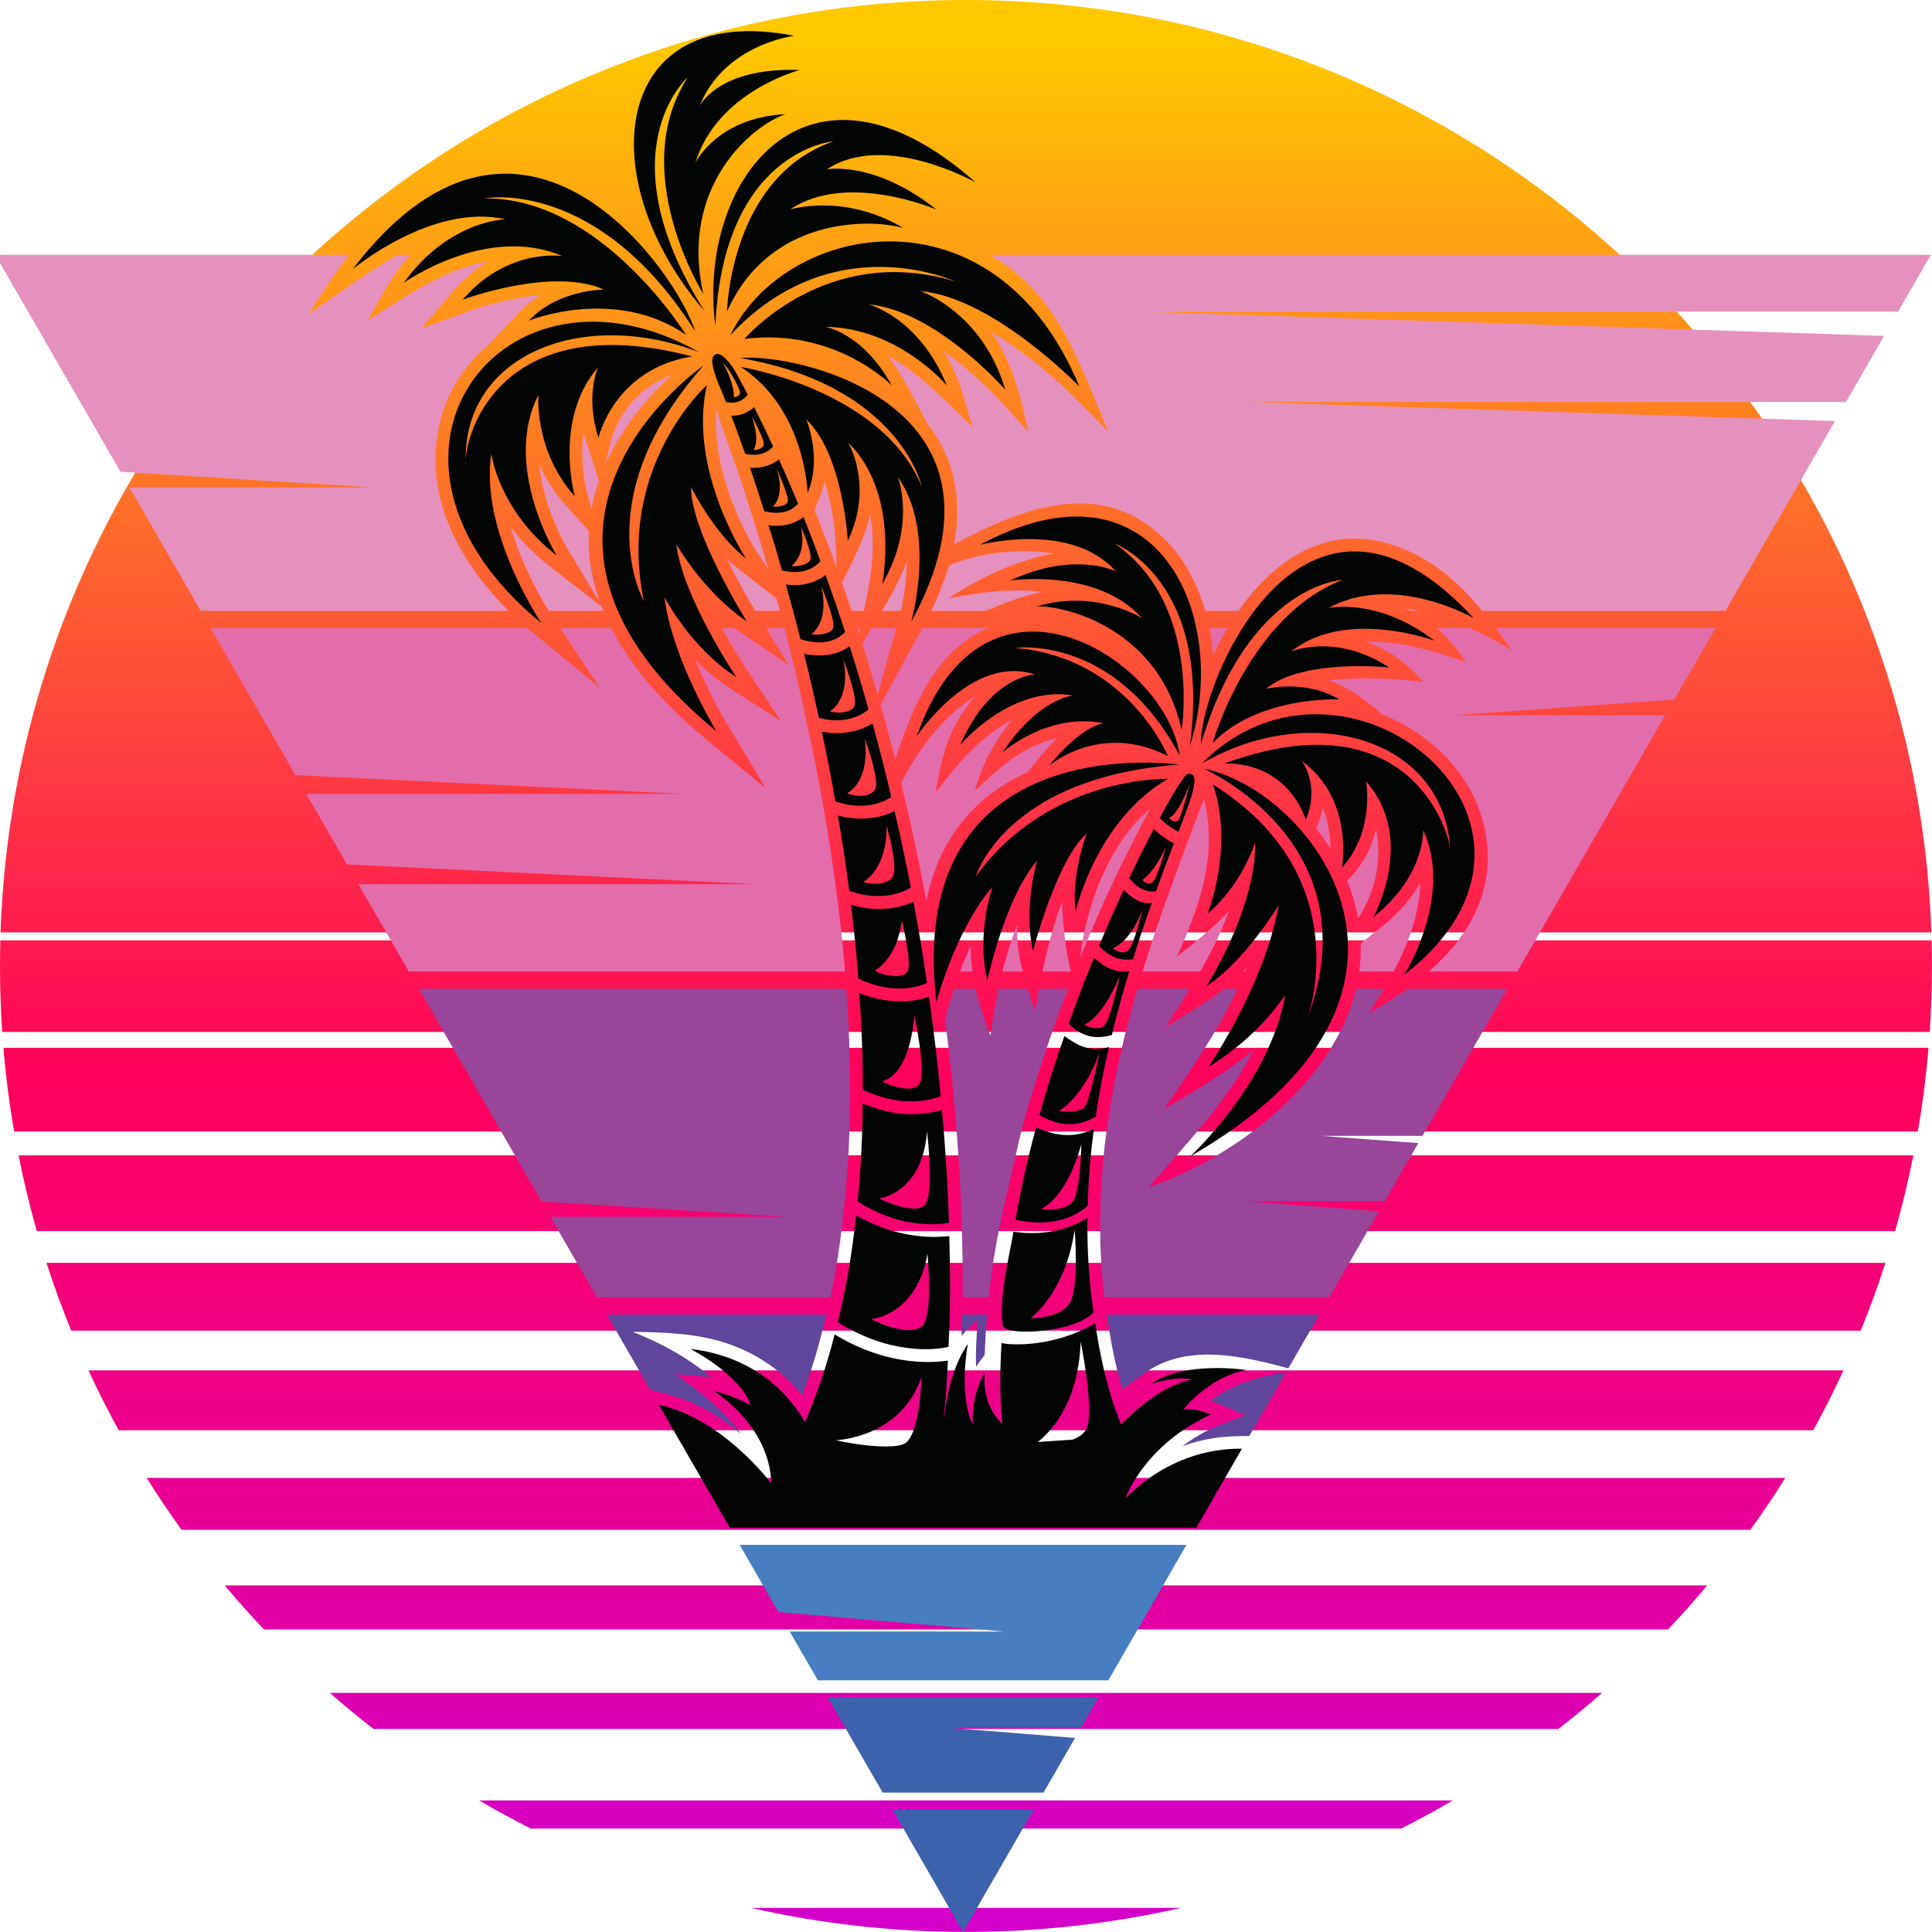 <svg xmlns="http://www.w3.org/2000/svg" xmlns:xlink="http://www.w3.org/1999/xlink" width="500" zoomAndPan="magnify" viewBox="0 0 375 375" height="500" preserveAspectRatio="xMidYMid meet" version="1.0"><defs><clipPath id="8506a2792f"><path d="M 28 286 L 347 286 L 347 297 L 28 297 Z M 28 286 " clip-rule="nonzero"/></clipPath><clipPath id="8f281fd1d1"><path d="M 35.242 296.941 L 339.746 296.941 C 342.109 293.656 344.371 290.293 346.523 286.855 L 28.465 286.855 C 30.617 290.293 32.879 293.656 35.242 296.941 Z M 35.242 296.941 " clip-rule="nonzero"/></clipPath><linearGradient x1="424.837" gradientTransform="matrix(0.441, 0, 0, 0.441, 0, 0)" y1="649.976" x2="424.837" gradientUnits="userSpaceOnUse" y2="672.83" id="0c67c9cb45"><stop stop-opacity="1" stop-color="rgb(91.566%, 0%, 57.407%)" offset="0"/><stop stop-opacity="1" stop-color="rgb(91.498%, 0%, 57.579%)" offset="0.125"/><stop stop-opacity="1" stop-color="rgb(91.36%, 0%, 57.922%)" offset="0.25"/><stop stop-opacity="1" stop-color="rgb(91.225%, 0%, 58.267%)" offset="0.375"/><stop stop-opacity="1" stop-color="rgb(91.089%, 0%, 58.611%)" offset="0.5"/><stop stop-opacity="1" stop-color="rgb(90.953%, 0%, 58.955%)" offset="0.625"/><stop stop-opacity="1" stop-color="rgb(90.816%, 0%, 59.299%)" offset="0.75"/><stop stop-opacity="1" stop-color="rgb(90.68%, 0%, 59.644%)" offset="0.875"/><stop stop-opacity="1" stop-color="rgb(90.544%, 0%, 59.987%)" offset="1"/></linearGradient><clipPath id="15b0d07951"><path d="M 17 265 L 358 265 L 358 278 L 17 278 Z M 17 265 " clip-rule="nonzero"/></clipPath><clipPath id="4d68223f00"><path d="M 23.039 277.613 L 351.949 277.613 C 354.035 273.816 355.992 269.938 357.812 265.988 L 17.176 265.988 C 18.996 269.938 20.957 273.816 23.039 277.613 Z M 23.039 277.613 " clip-rule="nonzero"/></clipPath><linearGradient x1="424.837" gradientTransform="matrix(0.441, 0, 0, 0.441, 0, 0)" y1="602.69" x2="424.837" gradientUnits="userSpaceOnUse" y2="629.035" id="95627dd0bf"><stop stop-opacity="1" stop-color="rgb(93.82%, 0%, 51.712%)" offset="0"/><stop stop-opacity="1" stop-color="rgb(93.781%, 0%, 51.811%)" offset="0.062"/><stop stop-opacity="1" stop-color="rgb(93.701%, 0%, 52.01%)" offset="0.125"/><stop stop-opacity="1" stop-color="rgb(93.623%, 0%, 52.208%)" offset="0.188"/><stop stop-opacity="1" stop-color="rgb(93.546%, 0%, 52.406%)" offset="0.25"/><stop stop-opacity="1" stop-color="rgb(93.466%, 0%, 52.605%)" offset="0.312"/><stop stop-opacity="1" stop-color="rgb(93.388%, 0%, 52.803%)" offset="0.375"/><stop stop-opacity="1" stop-color="rgb(93.309%, 0%, 53%)" offset="0.438"/><stop stop-opacity="1" stop-color="rgb(93.231%, 0%, 53.198%)" offset="0.5"/><stop stop-opacity="1" stop-color="rgb(93.152%, 0%, 53.397%)" offset="0.562"/><stop stop-opacity="1" stop-color="rgb(93.074%, 0%, 53.595%)" offset="0.625"/><stop stop-opacity="1" stop-color="rgb(92.996%, 0%, 53.793%)" offset="0.688"/><stop stop-opacity="1" stop-color="rgb(92.917%, 0%, 53.992%)" offset="0.75"/><stop stop-opacity="1" stop-color="rgb(92.839%, 0%, 54.19%)" offset="0.812"/><stop stop-opacity="1" stop-color="rgb(92.76%, 0%, 54.388%)" offset="0.875"/><stop stop-opacity="1" stop-color="rgb(92.682%, 0%, 54.587%)" offset="0.938"/><stop stop-opacity="1" stop-color="rgb(92.603%, 0%, 54.785%)" offset="1"/></linearGradient><clipPath id="4c095e64dd"><path d="M 9 245 L 366 245 L 366 259 L 9 259 Z M 9 245 " clip-rule="nonzero"/></clipPath><clipPath id="90df0e420d"><path d="M 13.828 258.285 L 361.164 258.285 C 362.922 253.977 364.523 249.586 365.965 245.121 L 9.023 245.121 C 10.465 249.586 12.066 253.977 13.828 258.285 Z M 13.828 258.285 " clip-rule="nonzero"/></clipPath><linearGradient x1="424.837" gradientTransform="matrix(0.441, 0, 0, 0.441, 0, 0)" y1="555.411" x2="424.837" gradientUnits="userSpaceOnUse" y2="585.239" id="012eeac878"><stop stop-opacity="1" stop-color="rgb(96.074%, 0%, 46.017%)" offset="0"/><stop stop-opacity="1" stop-color="rgb(96.03%, 0%, 46.129%)" offset="0.062"/><stop stop-opacity="1" stop-color="rgb(95.94%, 0%, 46.353%)" offset="0.125"/><stop stop-opacity="1" stop-color="rgb(95.851%, 0%, 46.577%)" offset="0.188"/><stop stop-opacity="1" stop-color="rgb(95.763%, 0%, 46.803%)" offset="0.25"/><stop stop-opacity="1" stop-color="rgb(95.674%, 0%, 47.028%)" offset="0.312"/><stop stop-opacity="1" stop-color="rgb(95.584%, 0%, 47.252%)" offset="0.375"/><stop stop-opacity="1" stop-color="rgb(95.496%, 0%, 47.476%)" offset="0.438"/><stop stop-opacity="1" stop-color="rgb(95.407%, 0%, 47.7%)" offset="0.5"/><stop stop-opacity="1" stop-color="rgb(95.319%, 0%, 47.925%)" offset="0.562"/><stop stop-opacity="1" stop-color="rgb(95.23%, 0%, 48.149%)" offset="0.625"/><stop stop-opacity="1" stop-color="rgb(95.14%, 0%, 48.375%)" offset="0.688"/><stop stop-opacity="1" stop-color="rgb(95.052%, 0%, 48.599%)" offset="0.75"/><stop stop-opacity="1" stop-color="rgb(94.963%, 0%, 48.824%)" offset="0.812"/><stop stop-opacity="1" stop-color="rgb(94.875%, 0%, 49.048%)" offset="0.875"/><stop stop-opacity="1" stop-color="rgb(94.785%, 0%, 49.272%)" offset="0.938"/><stop stop-opacity="1" stop-color="rgb(94.696%, 0%, 49.496%)" offset="1"/></linearGradient><clipPath id="b9f5a0b600"><path d="M 43 307 L 332 307 L 332 317 L 43 317 Z M 43 307 " clip-rule="nonzero"/></clipPath><clipPath id="efa07de44d"><path d="M 51.223 316.266 L 323.766 316.266 C 326.387 313.496 328.922 310.648 331.367 307.723 L 43.621 307.723 C 46.066 310.648 48.602 313.496 51.223 316.266 Z M 51.223 316.266 " clip-rule="nonzero"/></clipPath><linearGradient x1="424.837" gradientTransform="matrix(0.441, 0, 0, 0.441, 0, 0)" y1="697.262" x2="424.837" gradientUnits="userSpaceOnUse" y2="716.619" id="04f7979877"><stop stop-opacity="1" stop-color="rgb(89.311%, 0%, 63.103%)" offset="0"/><stop stop-opacity="1" stop-color="rgb(89.253%, 0%, 63.248%)" offset="0.125"/><stop stop-opacity="1" stop-color="rgb(89.139%, 0%, 63.539%)" offset="0.25"/><stop stop-opacity="1" stop-color="rgb(89.023%, 0%, 63.831%)" offset="0.375"/><stop stop-opacity="1" stop-color="rgb(88.908%, 0%, 64.122%)" offset="0.5"/><stop stop-opacity="1" stop-color="rgb(88.792%, 0%, 64.412%)" offset="0.625"/><stop stop-opacity="1" stop-color="rgb(88.678%, 0%, 64.703%)" offset="0.75"/><stop stop-opacity="1" stop-color="rgb(88.562%, 0%, 64.995%)" offset="0.875"/><stop stop-opacity="1" stop-color="rgb(88.446%, 0%, 65.286%)" offset="1"/></linearGradient><clipPath id="b62ae65210"><path d="M 145 370 L 230 370 L 230 375 L 145 375 Z M 145 370 " clip-rule="nonzero"/></clipPath><clipPath id="1539c47f52"><path d="M 187.492 374.984 C 201.836 374.984 215.801 373.375 229.223 370.324 L 145.77 370.324 C 159.184 373.375 173.152 374.984 187.492 374.984 Z M 187.492 374.984 " clip-rule="nonzero"/></clipPath><clipPath id="d399a43cba"><path d="M 64 328 L 311 328 L 311 336 L 64 336 Z M 64 328 " clip-rule="nonzero"/></clipPath><clipPath id="e15675a422"><path d="M 72.508 335.594 L 302.48 335.594 C 305.379 333.344 308.211 331.004 310.969 328.59 L 64.02 328.59 C 66.777 331.008 69.609 333.344 72.508 335.594 Z M 72.508 335.594 " clip-rule="nonzero"/></clipPath><linearGradient x1="424.837" gradientTransform="matrix(0.441, 0, 0, 0.441, 0, 0)" y1="744.541" x2="424.837" gradientUnits="userSpaceOnUse" y2="760.415" id="266deb536a"><stop stop-opacity="1" stop-color="rgb(87.057%, 0%, 68.797%)" offset="0"/><stop stop-opacity="1" stop-color="rgb(87.01%, 0%, 68.916%)" offset="0.125"/><stop stop-opacity="1" stop-color="rgb(86.916%, 0%, 69.154%)" offset="0.25"/><stop stop-opacity="1" stop-color="rgb(86.821%, 0%, 69.394%)" offset="0.375"/><stop stop-opacity="1" stop-color="rgb(86.726%, 0%, 69.632%)" offset="0.5"/><stop stop-opacity="1" stop-color="rgb(86.632%, 0%, 69.872%)" offset="0.625"/><stop stop-opacity="1" stop-color="rgb(86.537%, 0%, 70.111%)" offset="0.75"/><stop stop-opacity="1" stop-color="rgb(86.443%, 0%, 70.349%)" offset="0.875"/><stop stop-opacity="1" stop-color="rgb(86.349%, 0%, 70.589%)" offset="1"/></linearGradient><clipPath id="5c8bce58b1"><path d="M 92 349 L 283 349 L 283 355 L 92 355 Z M 92 349 " clip-rule="nonzero"/></clipPath><clipPath id="db43ba54fa"><path d="M 103.016 354.922 L 271.973 354.922 C 275.375 353.199 278.723 351.379 282.004 349.457 L 92.98 349.457 C 96.266 351.379 99.613 353.199 103.016 354.922 Z M 103.016 354.922 " clip-rule="nonzero"/></clipPath><linearGradient x1="424.834" gradientTransform="matrix(0.441, 0, 0, 0.441, 0, 0)" y1="791.827" x2="424.834" gradientUnits="userSpaceOnUse" y2="804.204" id="e18aa6d7f7"><stop stop-opacity="1" stop-color="rgb(84.804%, 0%, 74.492%)" offset="0"/><stop stop-opacity="1" stop-color="rgb(84.731%, 0%, 74.678%)" offset="0.25"/><stop stop-opacity="1" stop-color="rgb(84.583%, 0%, 75.05%)" offset="0.5"/><stop stop-opacity="1" stop-color="rgb(84.435%, 0%, 75.423%)" offset="0.75"/><stop stop-opacity="1" stop-color="rgb(84.288%, 0%, 75.797%)" offset="1"/></linearGradient><clipPath id="b27bcd89ea"><path d="M 3 224 L 372 224 L 372 239 L 3 239 Z M 3 224 " clip-rule="nonzero"/></clipPath><clipPath id="3419618105"><path d="M 7.152 238.961 L 367.836 238.961 C 369.211 234.137 370.398 229.23 371.383 224.254 L 3.605 224.254 C 4.59 229.23 5.777 234.137 7.152 238.961 Z M 7.152 238.961 " clip-rule="nonzero"/></clipPath><linearGradient x1="424.837" gradientTransform="matrix(0.441, 0, 0, 0.441, 0, 0)" y1="508.125" x2="424.837" gradientUnits="userSpaceOnUse" y2="541.45" id="044a6cfbdb"><stop stop-opacity="1" stop-color="rgb(98.328%, 0%, 40.323%)" offset="0"/><stop stop-opacity="1" stop-color="rgb(98.277%, 0%, 40.448%)" offset="0.062"/><stop stop-opacity="1" stop-color="rgb(98.178%, 0%, 40.698%)" offset="0.125"/><stop stop-opacity="1" stop-color="rgb(98.079%, 0%, 40.948%)" offset="0.188"/><stop stop-opacity="1" stop-color="rgb(97.98%, 0%, 41.2%)" offset="0.25"/><stop stop-opacity="1" stop-color="rgb(97.881%, 0%, 41.45%)" offset="0.312"/><stop stop-opacity="1" stop-color="rgb(97.781%, 0%, 41.702%)" offset="0.375"/><stop stop-opacity="1" stop-color="rgb(97.682%, 0%, 41.953%)" offset="0.438"/><stop stop-opacity="1" stop-color="rgb(97.583%, 0%, 42.203%)" offset="0.5"/><stop stop-opacity="1" stop-color="rgb(97.484%, 0%, 42.455%)" offset="0.562"/><stop stop-opacity="1" stop-color="rgb(97.385%, 0%, 42.705%)" offset="0.625"/><stop stop-opacity="1" stop-color="rgb(97.284%, 0%, 42.957%)" offset="0.688"/><stop stop-opacity="1" stop-color="rgb(97.185%, 0%, 43.207%)" offset="0.75"/><stop stop-opacity="1" stop-color="rgb(97.086%, 0%, 43.457%)" offset="0.812"/><stop stop-opacity="1" stop-color="rgb(96.986%, 0%, 43.709%)" offset="0.875"/><stop stop-opacity="1" stop-color="rgb(96.887%, 0%, 43.959%)" offset="0.938"/><stop stop-opacity="1" stop-color="rgb(96.788%, 0%, 44.211%)" offset="1"/></linearGradient><clipPath id="bb86b1713e"><path d="M 0 0 L 375 0 L 375 181 L 0 181 Z M 0 0 " clip-rule="nonzero"/></clipPath><clipPath id="a6a260db0f"><path d="M 187.492 0 C 86.125 0 3.543 80.445 0.109 180.977 L 374.879 180.977 C 371.445 80.445 288.863 0 187.492 0 Z M 187.492 0 " clip-rule="nonzero"/></clipPath><linearGradient x1="424.837" gradientTransform="matrix(0.441, 0, 0, 0.441, 0, 0)" y1="0" x2="424.837" gradientUnits="userSpaceOnUse" y2="410.07" id="53c76d6264"><stop stop-opacity="1" stop-color="rgb(100%, 78.4%, 0%)" offset="0"/><stop stop-opacity="1" stop-color="rgb(100%, 78.4%, 0%)" offset="0.031"/><stop stop-opacity="1" stop-color="rgb(100%, 78.308%, 0.041%)" offset="0.047"/><stop stop-opacity="1" stop-color="rgb(100%, 77.94%, 0.211%)" offset="0.051"/><stop stop-opacity="1" stop-color="rgb(100%, 77.664%, 0.337%)" offset="0.055"/><stop stop-opacity="1" stop-color="rgb(100%, 77.388%, 0.464%)" offset="0.059"/><stop stop-opacity="1" stop-color="rgb(100%, 77.113%, 0.592%)" offset="0.062"/><stop stop-opacity="1" stop-color="rgb(100%, 76.837%, 0.719%)" offset="0.066"/><stop stop-opacity="1" stop-color="rgb(100%, 76.561%, 0.845%)" offset="0.07"/><stop stop-opacity="1" stop-color="rgb(100%, 76.285%, 0.972%)" offset="0.074"/><stop stop-opacity="1" stop-color="rgb(100%, 76.009%, 1.1%)" offset="0.078"/><stop stop-opacity="1" stop-color="rgb(100%, 75.732%, 1.227%)" offset="0.082"/><stop stop-opacity="1" stop-color="rgb(100%, 75.456%, 1.355%)" offset="0.086"/><stop stop-opacity="1" stop-color="rgb(100%, 75.18%, 1.482%)" offset="0.09"/><stop stop-opacity="1" stop-color="rgb(100%, 74.904%, 1.608%)" offset="0.094"/><stop stop-opacity="1" stop-color="rgb(100%, 74.628%, 1.735%)" offset="0.098"/><stop stop-opacity="1" stop-color="rgb(100%, 74.352%, 1.863%)" offset="0.102"/><stop stop-opacity="1" stop-color="rgb(100%, 74.075%, 1.99%)" offset="0.105"/><stop stop-opacity="1" stop-color="rgb(100%, 73.799%, 2.116%)" offset="0.109"/><stop stop-opacity="1" stop-color="rgb(100%, 73.523%, 2.243%)" offset="0.113"/><stop stop-opacity="1" stop-color="rgb(100%, 73.248%, 2.371%)" offset="0.117"/><stop stop-opacity="1" stop-color="rgb(100%, 72.972%, 2.498%)" offset="0.121"/><stop stop-opacity="1" stop-color="rgb(100%, 72.696%, 2.626%)" offset="0.125"/><stop stop-opacity="1" stop-color="rgb(100%, 72.42%, 2.753%)" offset="0.129"/><stop stop-opacity="1" stop-color="rgb(100%, 72.144%, 2.879%)" offset="0.133"/><stop stop-opacity="1" stop-color="rgb(100%, 71.867%, 3.006%)" offset="0.137"/><stop stop-opacity="1" stop-color="rgb(100%, 71.591%, 3.134%)" offset="0.141"/><stop stop-opacity="1" stop-color="rgb(100%, 71.315%, 3.261%)" offset="0.145"/><stop stop-opacity="1" stop-color="rgb(100%, 71.039%, 3.389%)" offset="0.148"/><stop stop-opacity="1" stop-color="rgb(100%, 70.763%, 3.516%)" offset="0.152"/><stop stop-opacity="1" stop-color="rgb(100%, 70.486%, 3.642%)" offset="0.156"/><stop stop-opacity="1" stop-color="rgb(100%, 70.21%, 3.769%)" offset="0.16"/><stop stop-opacity="1" stop-color="rgb(100%, 69.934%, 3.897%)" offset="0.164"/><stop stop-opacity="1" stop-color="rgb(100%, 69.658%, 4.024%)" offset="0.168"/><stop stop-opacity="1" stop-color="rgb(100%, 69.383%, 4.15%)" offset="0.172"/><stop stop-opacity="1" stop-color="rgb(100%, 69.107%, 4.277%)" offset="0.176"/><stop stop-opacity="1" stop-color="rgb(100%, 68.831%, 4.405%)" offset="0.18"/><stop stop-opacity="1" stop-color="rgb(100%, 68.555%, 4.532%)" offset="0.184"/><stop stop-opacity="1" stop-color="rgb(100%, 68.279%, 4.66%)" offset="0.188"/><stop stop-opacity="1" stop-color="rgb(100%, 68.002%, 4.787%)" offset="0.191"/><stop stop-opacity="1" stop-color="rgb(100%, 67.726%, 4.913%)" offset="0.195"/><stop stop-opacity="1" stop-color="rgb(100%, 67.45%, 5.04%)" offset="0.199"/><stop stop-opacity="1" stop-color="rgb(100%, 67.174%, 5.168%)" offset="0.203"/><stop stop-opacity="1" stop-color="rgb(100%, 66.898%, 5.295%)" offset="0.207"/><stop stop-opacity="1" stop-color="rgb(100%, 66.621%, 5.421%)" offset="0.211"/><stop stop-opacity="1" stop-color="rgb(100%, 66.345%, 5.548%)" offset="0.215"/><stop stop-opacity="1" stop-color="rgb(100%, 66.071%, 5.676%)" offset="0.219"/><stop stop-opacity="1" stop-color="rgb(100%, 65.794%, 5.803%)" offset="0.223"/><stop stop-opacity="1" stop-color="rgb(100%, 65.518%, 5.931%)" offset="0.227"/><stop stop-opacity="1" stop-color="rgb(100%, 65.242%, 6.058%)" offset="0.23"/><stop stop-opacity="1" stop-color="rgb(100%, 64.966%, 6.184%)" offset="0.234"/><stop stop-opacity="1" stop-color="rgb(100%, 64.69%, 6.311%)" offset="0.238"/><stop stop-opacity="1" stop-color="rgb(100%, 64.413%, 6.439%)" offset="0.242"/><stop stop-opacity="1" stop-color="rgb(100%, 64.137%, 6.566%)" offset="0.246"/><stop stop-opacity="1" stop-color="rgb(100%, 63.861%, 6.694%)" offset="0.25"/><stop stop-opacity="1" stop-color="rgb(100%, 63.585%, 6.821%)" offset="0.254"/><stop stop-opacity="1" stop-color="rgb(100%, 63.309%, 6.947%)" offset="0.258"/><stop stop-opacity="1" stop-color="rgb(100%, 63.033%, 7.074%)" offset="0.262"/><stop stop-opacity="1" stop-color="rgb(100%, 62.756%, 7.202%)" offset="0.266"/><stop stop-opacity="1" stop-color="rgb(100%, 62.48%, 7.329%)" offset="0.27"/><stop stop-opacity="1" stop-color="rgb(100%, 62.206%, 7.455%)" offset="0.273"/><stop stop-opacity="1" stop-color="rgb(100%, 61.929%, 7.582%)" offset="0.277"/><stop stop-opacity="1" stop-color="rgb(100%, 61.653%, 7.71%)" offset="0.281"/><stop stop-opacity="1" stop-color="rgb(100%, 61.377%, 7.837%)" offset="0.285"/><stop stop-opacity="1" stop-color="rgb(100%, 61.101%, 7.965%)" offset="0.289"/><stop stop-opacity="1" stop-color="rgb(100%, 60.825%, 8.092%)" offset="0.293"/><stop stop-opacity="1" stop-color="rgb(100%, 60.548%, 8.218%)" offset="0.297"/><stop stop-opacity="1" stop-color="rgb(100%, 60.272%, 8.345%)" offset="0.301"/><stop stop-opacity="1" stop-color="rgb(100%, 59.996%, 8.473%)" offset="0.305"/><stop stop-opacity="1" stop-color="rgb(100%, 59.72%, 8.6%)" offset="0.309"/><stop stop-opacity="1" stop-color="rgb(100%, 59.444%, 8.728%)" offset="0.312"/><stop stop-opacity="1" stop-color="rgb(100%, 59.167%, 8.855%)" offset="0.316"/><stop stop-opacity="1" stop-color="rgb(100%, 58.891%, 8.981%)" offset="0.32"/><stop stop-opacity="1" stop-color="rgb(100%, 58.615%, 9.108%)" offset="0.324"/><stop stop-opacity="1" stop-color="rgb(100%, 58.34%, 9.236%)" offset="0.328"/><stop stop-opacity="1" stop-color="rgb(100%, 58.064%, 9.363%)" offset="0.332"/><stop stop-opacity="1" stop-color="rgb(100%, 57.788%, 9.489%)" offset="0.336"/><stop stop-opacity="1" stop-color="rgb(100%, 57.512%, 9.616%)" offset="0.34"/><stop stop-opacity="1" stop-color="rgb(100%, 57.236%, 9.744%)" offset="0.344"/><stop stop-opacity="1" stop-color="rgb(100%, 56.96%, 9.871%)" offset="0.348"/><stop stop-opacity="1" stop-color="rgb(100%, 56.683%, 9.999%)" offset="0.352"/><stop stop-opacity="1" stop-color="rgb(100%, 56.407%, 10.126%)" offset="0.355"/><stop stop-opacity="1" stop-color="rgb(100%, 56.131%, 10.252%)" offset="0.359"/><stop stop-opacity="1" stop-color="rgb(100%, 55.855%, 10.379%)" offset="0.363"/><stop stop-opacity="1" stop-color="rgb(100%, 55.579%, 10.507%)" offset="0.367"/><stop stop-opacity="1" stop-color="rgb(100%, 55.302%, 10.634%)" offset="0.371"/><stop stop-opacity="1" stop-color="rgb(100%, 55.028%, 10.76%)" offset="0.375"/><stop stop-opacity="1" stop-color="rgb(100%, 54.752%, 10.887%)" offset="0.379"/><stop stop-opacity="1" stop-color="rgb(100%, 54.475%, 11.015%)" offset="0.383"/><stop stop-opacity="1" stop-color="rgb(100%, 54.199%, 11.142%)" offset="0.387"/><stop stop-opacity="1" stop-color="rgb(100%, 53.923%, 11.27%)" offset="0.391"/><stop stop-opacity="1" stop-color="rgb(100%, 53.647%, 11.397%)" offset="0.395"/><stop stop-opacity="1" stop-color="rgb(100%, 53.371%, 11.523%)" offset="0.398"/><stop stop-opacity="1" stop-color="rgb(100%, 53.094%, 11.65%)" offset="0.402"/><stop stop-opacity="1" stop-color="rgb(100%, 52.818%, 11.778%)" offset="0.406"/><stop stop-opacity="1" stop-color="rgb(100%, 52.542%, 11.905%)" offset="0.41"/><stop stop-opacity="1" stop-color="rgb(100%, 52.266%, 12.033%)" offset="0.414"/><stop stop-opacity="1" stop-color="rgb(100%, 51.99%, 12.16%)" offset="0.418"/><stop stop-opacity="1" stop-color="rgb(100%, 51.714%, 12.286%)" offset="0.422"/><stop stop-opacity="1" stop-color="rgb(100%, 51.437%, 12.413%)" offset="0.426"/><stop stop-opacity="1" stop-color="rgb(100%, 51.163%, 12.541%)" offset="0.43"/><stop stop-opacity="1" stop-color="rgb(100%, 50.887%, 12.668%)" offset="0.434"/><stop stop-opacity="1" stop-color="rgb(100%, 50.61%, 12.794%)" offset="0.438"/><stop stop-opacity="1" stop-color="rgb(100%, 50.334%, 12.921%)" offset="0.441"/><stop stop-opacity="1" stop-color="rgb(100%, 50.058%, 13.049%)" offset="0.445"/><stop stop-opacity="1" stop-color="rgb(100%, 49.782%, 13.176%)" offset="0.449"/><stop stop-opacity="1" stop-color="rgb(100%, 49.506%, 13.304%)" offset="0.453"/><stop stop-opacity="1" stop-color="rgb(100%, 49.229%, 13.431%)" offset="0.457"/><stop stop-opacity="1" stop-color="rgb(100%, 48.953%, 13.557%)" offset="0.461"/><stop stop-opacity="1" stop-color="rgb(100%, 48.677%, 13.684%)" offset="0.465"/><stop stop-opacity="1" stop-color="rgb(100%, 48.401%, 13.812%)" offset="0.469"/><stop stop-opacity="1" stop-color="rgb(100%, 48.125%, 13.939%)" offset="0.473"/><stop stop-opacity="1" stop-color="rgb(100%, 47.849%, 14.066%)" offset="0.477"/><stop stop-opacity="1" stop-color="rgb(100%, 47.572%, 14.192%)" offset="0.48"/><stop stop-opacity="1" stop-color="rgb(100%, 47.298%, 14.32%)" offset="0.484"/><stop stop-opacity="1" stop-color="rgb(100%, 47.021%, 14.447%)" offset="0.488"/><stop stop-opacity="1" stop-color="rgb(100%, 46.745%, 14.575%)" offset="0.492"/><stop stop-opacity="1" stop-color="rgb(100%, 46.469%, 14.702%)" offset="0.496"/><stop stop-opacity="1" stop-color="rgb(100%, 46.193%, 14.828%)" offset="0.5"/><stop stop-opacity="1" stop-color="rgb(100%, 45.917%, 14.955%)" offset="0.504"/><stop stop-opacity="1" stop-color="rgb(100%, 45.641%, 15.083%)" offset="0.508"/><stop stop-opacity="1" stop-color="rgb(100%, 45.364%, 15.21%)" offset="0.512"/><stop stop-opacity="1" stop-color="rgb(100%, 45.088%, 15.338%)" offset="0.516"/><stop stop-opacity="1" stop-color="rgb(100%, 44.812%, 15.465%)" offset="0.52"/><stop stop-opacity="1" stop-color="rgb(100%, 44.536%, 15.591%)" offset="0.523"/><stop stop-opacity="1" stop-color="rgb(100%, 44.26%, 15.718%)" offset="0.527"/><stop stop-opacity="1" stop-color="rgb(100%, 43.983%, 15.846%)" offset="0.531"/><stop stop-opacity="1" stop-color="rgb(100%, 43.707%, 15.973%)" offset="0.535"/><stop stop-opacity="1" stop-color="rgb(100%, 43.433%, 16.1%)" offset="0.539"/><stop stop-opacity="1" stop-color="rgb(100%, 43.156%, 16.226%)" offset="0.543"/><stop stop-opacity="1" stop-color="rgb(100%, 42.88%, 16.354%)" offset="0.547"/><stop stop-opacity="1" stop-color="rgb(100%, 42.604%, 16.481%)" offset="0.551"/><stop stop-opacity="1" stop-color="rgb(100%, 42.328%, 16.609%)" offset="0.555"/><stop stop-opacity="1" stop-color="rgb(100%, 42.052%, 16.736%)" offset="0.559"/><stop stop-opacity="1" stop-color="rgb(100%, 41.776%, 16.862%)" offset="0.562"/><stop stop-opacity="1" stop-color="rgb(100%, 41.499%, 16.989%)" offset="0.566"/><stop stop-opacity="1" stop-color="rgb(100%, 41.223%, 17.117%)" offset="0.57"/><stop stop-opacity="1" stop-color="rgb(100%, 40.947%, 17.244%)" offset="0.574"/><stop stop-opacity="1" stop-color="rgb(100%, 40.671%, 17.372%)" offset="0.578"/><stop stop-opacity="1" stop-color="rgb(100%, 40.395%, 17.499%)" offset="0.582"/><stop stop-opacity="1" stop-color="rgb(100%, 40.12%, 17.625%)" offset="0.586"/><stop stop-opacity="1" stop-color="rgb(100%, 39.844%, 17.752%)" offset="0.59"/><stop stop-opacity="1" stop-color="rgb(100%, 39.568%, 17.88%)" offset="0.594"/><stop stop-opacity="1" stop-color="rgb(100%, 39.291%, 18.007%)" offset="0.598"/><stop stop-opacity="1" stop-color="rgb(100%, 39.015%, 18.134%)" offset="0.602"/><stop stop-opacity="1" stop-color="rgb(100%, 38.739%, 18.26%)" offset="0.605"/><stop stop-opacity="1" stop-color="rgb(100%, 38.463%, 18.388%)" offset="0.609"/><stop stop-opacity="1" stop-color="rgb(100%, 38.187%, 18.515%)" offset="0.613"/><stop stop-opacity="1" stop-color="rgb(100%, 37.91%, 18.643%)" offset="0.617"/><stop stop-opacity="1" stop-color="rgb(100%, 37.634%, 18.77%)" offset="0.621"/><stop stop-opacity="1" stop-color="rgb(100%, 37.358%, 18.896%)" offset="0.625"/><stop stop-opacity="1" stop-color="rgb(100%, 37.082%, 19.023%)" offset="0.629"/><stop stop-opacity="1" stop-color="rgb(100%, 36.806%, 19.151%)" offset="0.633"/><stop stop-opacity="1" stop-color="rgb(100%, 36.53%, 19.278%)" offset="0.637"/><stop stop-opacity="1" stop-color="rgb(100%, 36.255%, 19.405%)" offset="0.641"/><stop stop-opacity="1" stop-color="rgb(100%, 35.979%, 19.531%)" offset="0.645"/><stop stop-opacity="1" stop-color="rgb(100%, 35.703%, 19.659%)" offset="0.648"/><stop stop-opacity="1" stop-color="rgb(100%, 35.426%, 19.786%)" offset="0.652"/><stop stop-opacity="1" stop-color="rgb(100%, 35.15%, 19.914%)" offset="0.656"/><stop stop-opacity="1" stop-color="rgb(100%, 34.874%, 20.041%)" offset="0.66"/><stop stop-opacity="1" stop-color="rgb(100%, 34.598%, 20.168%)" offset="0.664"/><stop stop-opacity="1" stop-color="rgb(100%, 34.322%, 20.294%)" offset="0.668"/><stop stop-opacity="1" stop-color="rgb(100%, 34.045%, 20.422%)" offset="0.672"/><stop stop-opacity="1" stop-color="rgb(100%, 33.769%, 20.549%)" offset="0.676"/><stop stop-opacity="1" stop-color="rgb(100%, 33.493%, 20.677%)" offset="0.68"/><stop stop-opacity="1" stop-color="rgb(100%, 33.217%, 20.804%)" offset="0.684"/><stop stop-opacity="1" stop-color="rgb(100%, 32.941%, 20.93%)" offset="0.688"/><stop stop-opacity="1" stop-color="rgb(100%, 32.664%, 21.057%)" offset="0.691"/><stop stop-opacity="1" stop-color="rgb(100%, 32.39%, 21.185%)" offset="0.695"/><stop stop-opacity="1" stop-color="rgb(100%, 32.114%, 21.312%)" offset="0.699"/><stop stop-opacity="1" stop-color="rgb(100%, 31.837%, 21.439%)" offset="0.703"/><stop stop-opacity="1" stop-color="rgb(100%, 31.561%, 21.565%)" offset="0.707"/><stop stop-opacity="1" stop-color="rgb(100%, 31.285%, 21.693%)" offset="0.711"/><stop stop-opacity="1" stop-color="rgb(100%, 31.009%, 21.82%)" offset="0.715"/><stop stop-opacity="1" stop-color="rgb(100%, 30.733%, 21.948%)" offset="0.719"/><stop stop-opacity="1" stop-color="rgb(100%, 30.457%, 22.075%)" offset="0.723"/><stop stop-opacity="1" stop-color="rgb(100%, 30.18%, 22.202%)" offset="0.727"/><stop stop-opacity="1" stop-color="rgb(100%, 29.904%, 22.328%)" offset="0.73"/><stop stop-opacity="1" stop-color="rgb(100%, 29.628%, 22.456%)" offset="0.734"/><stop stop-opacity="1" stop-color="rgb(100%, 29.352%, 22.583%)" offset="0.738"/><stop stop-opacity="1" stop-color="rgb(100%, 29.077%, 22.71%)" offset="0.742"/><stop stop-opacity="1" stop-color="rgb(100%, 28.801%, 22.836%)" offset="0.746"/><stop stop-opacity="1" stop-color="rgb(100%, 28.525%, 22.964%)" offset="0.75"/><stop stop-opacity="1" stop-color="rgb(100%, 28.249%, 23.091%)" offset="0.754"/><stop stop-opacity="1" stop-color="rgb(100%, 27.972%, 23.219%)" offset="0.758"/><stop stop-opacity="1" stop-color="rgb(100%, 27.696%, 23.346%)" offset="0.762"/><stop stop-opacity="1" stop-color="rgb(100%, 27.42%, 23.473%)" offset="0.766"/><stop stop-opacity="1" stop-color="rgb(100%, 27.144%, 23.599%)" offset="0.77"/><stop stop-opacity="1" stop-color="rgb(100%, 26.868%, 23.727%)" offset="0.773"/><stop stop-opacity="1" stop-color="rgb(100%, 26.591%, 23.854%)" offset="0.777"/><stop stop-opacity="1" stop-color="rgb(100%, 26.315%, 23.982%)" offset="0.781"/><stop stop-opacity="1" stop-color="rgb(100%, 26.039%, 24.109%)" offset="0.785"/><stop stop-opacity="1" stop-color="rgb(100%, 25.763%, 24.236%)" offset="0.789"/><stop stop-opacity="1" stop-color="rgb(100%, 25.487%, 24.362%)" offset="0.793"/><stop stop-opacity="1" stop-color="rgb(100%, 25.212%, 24.49%)" offset="0.797"/><stop stop-opacity="1" stop-color="rgb(100%, 24.936%, 24.617%)" offset="0.801"/><stop stop-opacity="1" stop-color="rgb(100%, 24.66%, 24.744%)" offset="0.805"/><stop stop-opacity="1" stop-color="rgb(100%, 24.384%, 24.87%)" offset="0.809"/><stop stop-opacity="1" stop-color="rgb(100%, 24.107%, 24.998%)" offset="0.812"/><stop stop-opacity="1" stop-color="rgb(100%, 23.831%, 25.125%)" offset="0.816"/><stop stop-opacity="1" stop-color="rgb(100%, 23.555%, 25.253%)" offset="0.82"/><stop stop-opacity="1" stop-color="rgb(100%, 23.279%, 25.38%)" offset="0.824"/><stop stop-opacity="1" stop-color="rgb(100%, 23.003%, 25.507%)" offset="0.828"/><stop stop-opacity="1" stop-color="rgb(100%, 22.726%, 25.633%)" offset="0.832"/><stop stop-opacity="1" stop-color="rgb(100%, 22.45%, 25.761%)" offset="0.836"/><stop stop-opacity="1" stop-color="rgb(100%, 22.174%, 25.888%)" offset="0.84"/><stop stop-opacity="1" stop-color="rgb(100%, 21.898%, 26.015%)" offset="0.844"/><stop stop-opacity="1" stop-color="rgb(100%, 21.622%, 26.141%)" offset="0.848"/><stop stop-opacity="1" stop-color="rgb(100%, 21.347%, 26.27%)" offset="0.852"/><stop stop-opacity="1" stop-color="rgb(100%, 21.071%, 26.396%)" offset="0.855"/><stop stop-opacity="1" stop-color="rgb(100%, 20.795%, 26.524%)" offset="0.859"/><stop stop-opacity="1" stop-color="rgb(100%, 20.518%, 26.651%)" offset="0.863"/><stop stop-opacity="1" stop-color="rgb(100%, 20.242%, 26.778%)" offset="0.867"/><stop stop-opacity="1" stop-color="rgb(100%, 19.966%, 26.904%)" offset="0.871"/><stop stop-opacity="1" stop-color="rgb(100%, 19.69%, 27.032%)" offset="0.875"/><stop stop-opacity="1" stop-color="rgb(100%, 19.414%, 27.159%)" offset="0.879"/><stop stop-opacity="1" stop-color="rgb(100%, 19.138%, 27.287%)" offset="0.883"/><stop stop-opacity="1" stop-color="rgb(100%, 18.861%, 27.414%)" offset="0.887"/><stop stop-opacity="1" stop-color="rgb(100%, 18.585%, 27.541%)" offset="0.891"/><stop stop-opacity="1" stop-color="rgb(100%, 18.309%, 27.667%)" offset="0.895"/><stop stop-opacity="1" stop-color="rgb(100%, 18.034%, 27.795%)" offset="0.898"/><stop stop-opacity="1" stop-color="rgb(100%, 17.758%, 27.922%)" offset="0.902"/><stop stop-opacity="1" stop-color="rgb(100%, 17.482%, 28.049%)" offset="0.906"/><stop stop-opacity="1" stop-color="rgb(100%, 17.206%, 28.175%)" offset="0.91"/><stop stop-opacity="1" stop-color="rgb(100%, 16.93%, 28.304%)" offset="0.914"/><stop stop-opacity="1" stop-color="rgb(100%, 16.653%, 28.43%)" offset="0.918"/><stop stop-opacity="1" stop-color="rgb(100%, 16.377%, 28.558%)" offset="0.922"/><stop stop-opacity="1" stop-color="rgb(100%, 16.101%, 28.685%)" offset="0.926"/><stop stop-opacity="1" stop-color="rgb(100%, 15.825%, 28.812%)" offset="0.93"/><stop stop-opacity="1" stop-color="rgb(100%, 15.549%, 28.938%)" offset="0.934"/><stop stop-opacity="1" stop-color="rgb(100%, 15.273%, 29.066%)" offset="0.938"/><stop stop-opacity="1" stop-color="rgb(100%, 14.996%, 29.193%)" offset="0.941"/><stop stop-opacity="1" stop-color="rgb(100%, 14.72%, 29.321%)" offset="0.945"/><stop stop-opacity="1" stop-color="rgb(100%, 14.444%, 29.448%)" offset="0.949"/><stop stop-opacity="1" stop-color="rgb(100%, 14.169%, 29.575%)" offset="0.953"/><stop stop-opacity="1" stop-color="rgb(100%, 13.893%, 29.701%)" offset="0.957"/><stop stop-opacity="1" stop-color="rgb(100%, 13.617%, 29.829%)" offset="0.961"/><stop stop-opacity="1" stop-color="rgb(100%, 13.341%, 29.956%)" offset="0.965"/><stop stop-opacity="1" stop-color="rgb(100%, 13.065%, 30.083%)" offset="0.969"/><stop stop-opacity="1" stop-color="rgb(100%, 12.788%, 30.209%)" offset="0.973"/><stop stop-opacity="1" stop-color="rgb(100%, 12.512%, 30.338%)" offset="0.977"/><stop stop-opacity="1" stop-color="rgb(100%, 12.236%, 30.464%)" offset="0.98"/><stop stop-opacity="1" stop-color="rgb(100%, 11.96%, 30.592%)" offset="0.984"/><stop stop-opacity="1" stop-color="rgb(100%, 11.684%, 30.719%)" offset="0.988"/><stop stop-opacity="1" stop-color="rgb(100%, 11.407%, 30.846%)" offset="0.992"/><stop stop-opacity="1" stop-color="rgb(100%, 11.131%, 30.972%)" offset="0.996"/><stop stop-opacity="1" stop-color="rgb(100%, 10.855%, 31.1%)" offset="1"/></linearGradient><clipPath id="223c61d1f5"><path d="M 0 203 L 375 203 L 375 220 L 0 220 Z M 0 203 " clip-rule="nonzero"/></clipPath><clipPath id="b99d6e2312"><path d="M 2.746 219.633 L 372.242 219.633 C 373.168 214.289 373.863 208.871 374.324 203.383 L 0.664 203.383 C 1.125 208.871 1.82 214.289 2.746 219.633 Z M 2.746 219.633 " clip-rule="nonzero"/></clipPath><linearGradient x1="424.837" gradientTransform="matrix(0.441, 0, 0, 0.441, 0, 0)" y1="460.839" x2="424.837" gradientUnits="userSpaceOnUse" y2="497.655" id="16313e147b"><stop stop-opacity="1" stop-color="rgb(100%, 2.106%, 35.129%)" offset="0"/><stop stop-opacity="1" stop-color="rgb(100%, 2.007%, 35.175%)" offset="0.031"/><stop stop-opacity="1" stop-color="rgb(100%, 1.808%, 35.266%)" offset="0.062"/><stop stop-opacity="1" stop-color="rgb(100%, 1.61%, 35.358%)" offset="0.094"/><stop stop-opacity="1" stop-color="rgb(100%, 1.411%, 35.449%)" offset="0.125"/><stop stop-opacity="1" stop-color="rgb(100%, 1.213%, 35.539%)" offset="0.156"/><stop stop-opacity="1" stop-color="rgb(100%, 1.015%, 35.631%)" offset="0.188"/><stop stop-opacity="1" stop-color="rgb(100%, 0.818%, 35.722%)" offset="0.219"/><stop stop-opacity="1" stop-color="rgb(100%, 0.62%, 35.814%)" offset="0.25"/><stop stop-opacity="1" stop-color="rgb(100%, 0.421%, 35.905%)" offset="0.281"/><stop stop-opacity="1" stop-color="rgb(100%, 0.223%, 35.997%)" offset="0.312"/><stop stop-opacity="1" stop-color="rgb(99.962%, 0.061%, 36.166%)" offset="0.375"/><stop stop-opacity="1" stop-color="rgb(99.869%, 0%, 36.427%)" offset="0.438"/><stop stop-opacity="1" stop-color="rgb(99.759%, 0%, 36.705%)" offset="0.5"/><stop stop-opacity="1" stop-color="rgb(99.649%, 0%, 36.983%)" offset="0.562"/><stop stop-opacity="1" stop-color="rgb(99.539%, 0%, 37.259%)" offset="0.625"/><stop stop-opacity="1" stop-color="rgb(99.431%, 0%, 37.537%)" offset="0.688"/><stop stop-opacity="1" stop-color="rgb(99.321%, 0%, 37.814%)" offset="0.75"/><stop stop-opacity="1" stop-color="rgb(99.211%, 0%, 38.091%)" offset="0.812"/><stop stop-opacity="1" stop-color="rgb(99.101%, 0%, 38.368%)" offset="0.875"/><stop stop-opacity="1" stop-color="rgb(98.991%, 0%, 38.644%)" offset="0.938"/><stop stop-opacity="1" stop-color="rgb(98.882%, 0%, 38.922%)" offset="1"/></linearGradient><clipPath id="66854c2ff4"><path d="M 0 182 L 375 182 L 375 201 L 0 201 Z M 0 182 " clip-rule="nonzero"/></clipPath><clipPath id="0fb585cd6e"><path d="M 374.926 182.516 L 0.066 182.516 C 0.023 184.172 0 185.828 0 187.492 C 0 191.797 0.145 196.07 0.43 200.301 L 374.559 200.301 C 374.844 196.07 374.988 191.797 374.988 187.492 C 374.988 185.828 374.969 184.172 374.926 182.516 Z M 374.926 182.516 " clip-rule="nonzero"/></clipPath><linearGradient x1="424.837" gradientTransform="matrix(0.441, 0, 0, 0.441, 0, 0)" y1="413.56" x2="424.837" gradientUnits="userSpaceOnUse" y2="453.859" id="0e73924825"><stop stop-opacity="1" stop-color="rgb(100%, 10.254%, 31.377%)" offset="0"/><stop stop-opacity="1" stop-color="rgb(100%, 10.146%, 31.427%)" offset="0.031"/><stop stop-opacity="1" stop-color="rgb(100%, 9.929%, 31.526%)" offset="0.062"/><stop stop-opacity="1" stop-color="rgb(100%, 9.711%, 31.627%)" offset="0.094"/><stop stop-opacity="1" stop-color="rgb(100%, 9.494%, 31.726%)" offset="0.125"/><stop stop-opacity="1" stop-color="rgb(100%, 9.277%, 31.827%)" offset="0.156"/><stop stop-opacity="1" stop-color="rgb(100%, 9.061%, 31.926%)" offset="0.188"/><stop stop-opacity="1" stop-color="rgb(100%, 8.842%, 32.027%)" offset="0.219"/><stop stop-opacity="1" stop-color="rgb(100%, 8.626%, 32.126%)" offset="0.25"/><stop stop-opacity="1" stop-color="rgb(100%, 8.409%, 32.227%)" offset="0.281"/><stop stop-opacity="1" stop-color="rgb(100%, 8.192%, 32.326%)" offset="0.312"/><stop stop-opacity="1" stop-color="rgb(100%, 7.976%, 32.426%)" offset="0.344"/><stop stop-opacity="1" stop-color="rgb(100%, 7.758%, 32.526%)" offset="0.375"/><stop stop-opacity="1" stop-color="rgb(100%, 7.541%, 32.626%)" offset="0.406"/><stop stop-opacity="1" stop-color="rgb(100%, 7.324%, 32.726%)" offset="0.438"/><stop stop-opacity="1" stop-color="rgb(100%, 7.108%, 32.826%)" offset="0.469"/><stop stop-opacity="1" stop-color="rgb(100%, 6.889%, 32.925%)" offset="0.5"/><stop stop-opacity="1" stop-color="rgb(100%, 6.673%, 33.026%)" offset="0.531"/><stop stop-opacity="1" stop-color="rgb(100%, 6.456%, 33.125%)" offset="0.562"/><stop stop-opacity="1" stop-color="rgb(100%, 6.239%, 33.226%)" offset="0.594"/><stop stop-opacity="1" stop-color="rgb(100%, 6.021%, 33.325%)" offset="0.625"/><stop stop-opacity="1" stop-color="rgb(100%, 5.804%, 33.426%)" offset="0.656"/><stop stop-opacity="1" stop-color="rgb(100%, 5.588%, 33.525%)" offset="0.688"/><stop stop-opacity="1" stop-color="rgb(100%, 5.371%, 33.626%)" offset="0.719"/><stop stop-opacity="1" stop-color="rgb(100%, 5.153%, 33.725%)" offset="0.75"/><stop stop-opacity="1" stop-color="rgb(100%, 4.936%, 33.826%)" offset="0.781"/><stop stop-opacity="1" stop-color="rgb(100%, 4.72%, 33.925%)" offset="0.812"/><stop stop-opacity="1" stop-color="rgb(100%, 4.503%, 34.026%)" offset="0.844"/><stop stop-opacity="1" stop-color="rgb(100%, 4.285%, 34.125%)" offset="0.875"/><stop stop-opacity="1" stop-color="rgb(100%, 4.068%, 34.225%)" offset="0.906"/><stop stop-opacity="1" stop-color="rgb(100%, 3.851%, 34.325%)" offset="0.938"/><stop stop-opacity="1" stop-color="rgb(100%, 3.635%, 34.425%)" offset="0.969"/><stop stop-opacity="1" stop-color="rgb(100%, 3.416%, 34.525%)" offset="1"/></linearGradient><clipPath id="190bf3631a"><path d="M 0 49 L 374.809 49 L 374.809 119 L 0 119 Z M 0 49 " clip-rule="nonzero"/></clipPath></defs><g clip-path="url(#8506a2792f)"><g clip-path="url(#8f281fd1d1)"><path fill="url(#0c67c9cb45)" d="M 28.465 286.855 L 28.465 296.941 L 346.523 296.941 L 346.523 286.855 Z M 28.465 286.855 " fill-rule="nonzero"/></g></g><g clip-path="url(#15b0d07951)"><g clip-path="url(#4d68223f00)"><path fill="url(#95627dd0bf)" d="M 17.176 265.988 L 17.176 277.613 L 357.812 277.613 L 357.812 265.988 Z M 17.176 265.988 " fill-rule="nonzero"/></g></g><g clip-path="url(#4c095e64dd)"><g clip-path="url(#90df0e420d)"><path fill="url(#012eeac878)" d="M 9.023 245.121 L 9.023 258.285 L 365.965 258.285 L 365.965 245.121 Z M 9.023 245.121 " fill-rule="nonzero"/></g></g><g clip-path="url(#b9f5a0b600)"><g clip-path="url(#efa07de44d)"><path fill="url(#04f7979877)" d="M 43.621 307.723 L 43.621 316.266 L 331.367 316.266 L 331.367 307.723 Z M 43.621 307.723 " fill-rule="nonzero"/></g></g><g clip-path="url(#b62ae65210)"><g clip-path="url(#1539c47f52)"><path fill="#d400c9" d="M 145.77 370.324 L 145.77 374.984 L 229.223 374.984 L 229.223 370.324 Z M 145.77 370.324 " fill-opacity="1" fill-rule="nonzero"/></g></g><g clip-path="url(#d399a43cba)"><g clip-path="url(#e15675a422)"><path fill="url(#266deb536a)" d="M 64.02 328.59 L 64.02 335.594 L 310.969 335.594 L 310.969 328.59 Z M 64.02 328.59 " fill-rule="nonzero"/></g></g><g clip-path="url(#5c8bce58b1)"><g clip-path="url(#db43ba54fa)"><path fill="url(#e18aa6d7f7)" d="M 92.98 349.457 L 92.98 354.922 L 282.004 354.922 L 282.004 349.457 Z M 92.98 349.457 " fill-rule="nonzero"/></g></g><g clip-path="url(#b27bcd89ea)"><g clip-path="url(#3419618105)"><path fill="url(#044a6cfbdb)" d="M 3.605 224.254 L 3.605 238.961 L 371.383 238.961 L 371.383 224.254 Z M 3.605 224.254 " fill-rule="nonzero"/></g></g><g clip-path="url(#bb86b1713e)"><g clip-path="url(#a6a260db0f)"><path fill="url(#53c76d6264)" d="M 0.109 0 L 0.109 180.977 L 374.879 180.977 L 374.879 0 Z M 0.109 0 " fill-rule="nonzero"/></g></g><g clip-path="url(#223c61d1f5)"><g clip-path="url(#b99d6e2312)"><path fill="url(#16313e147b)" d="M 0.664 203.383 L 0.664 219.633 L 374.324 219.633 L 374.324 203.383 Z M 0.664 203.383 " fill-rule="nonzero"/></g></g><g clip-path="url(#66854c2ff4)"><g clip-path="url(#0fb585cd6e)"><path fill="url(#0e73924825)" d="M 0 182.516 L 0 200.301 L 374.988 200.301 L 374.988 182.516 Z M 0 182.516 " fill-rule="nonzero"/></g></g><g clip-path="url(#190bf3631a)"><path fill="#e690bd" d="M 110.164 106.543 L 116.441 116.914 C 114.68 112.035 114.078 107.406 114.297 103.09 L 109.715 97.973 C 107.398 95.387 105.773 92.652 104.633 90.035 C 105.453 98.895 110.148 106.512 110.164 106.543 Z M 334.906 118.566 L 356.164 81.73 L 242.5 78.02 L 358.309 78.02 L 365.703 65.195 L 221.629 60.488 L 368.418 60.488 L 374.781 49.469 L 192.07 49.469 C 204.895 56.629 209.164 69.391 215.094 83.77 C 207.289 75.73 202.062 70.363 192.336 64.348 C 196.93 70.625 198.793 80.062 199.543 83.812 C 193.875 77.363 190.164 73.258 183.117 68.109 C 186.156 72.895 187.133 77.457 188.715 82.812 C 183.703 78.121 178.262 72.109 172.234 69.023 C 175.246 72.824 177.75 78.129 180.113 82.418 C 183.086 86.23 185.137 90.852 185.66 96.41 C 185.934 99.254 185.797 102.332 185.172 105.66 C 198.246 98.609 213.828 92.473 226.133 104.715 C 229.793 108.352 232.398 113.172 233.93 118.566 L 240.398 118.566 C 243.266 114.477 246.816 110.684 251.012 108.082 C 256.156 104.895 262.156 103.527 268.934 105.375 C 277.039 107.59 282.773 112.59 287.699 118.566 Z M 275.309 118.566 C 274.492 118.387 273.688 118.234 272.906 118.121 C 273.227 118.266 273.535 118.418 273.832 118.566 Z M 79.664 49.469 L 77.137 49.469 C 71.25 52.812 64.973 57.555 59.84 60.988 C 62.359 57.102 64.91 53.164 67.703 49.469 L -0.914 49.469 L 23.379 91.562 L 72.297 94.613 L 25.133 94.613 L 38.957 118.566 L 98.719 118.566 C 90.258 110.18 83.766 99.164 84.605 86.969 C 84.961 81.73 86.672 76.914 89.441 72.844 C 90.938 70.645 92.742 68.664 94.82 66.949 L 100.84 60.531 C 102.109 59.18 103.52 58.094 104.961 57.227 C 97.609 57.914 90.691 60.488 90.664 60.5 L 81.738 63.77 L 87.926 56.559 C 90.133 53.984 92.461 52.102 94.734 50.73 C 85.859 52.312 78.773 57.57 71.32 62.23 C 74.113 57.367 76.102 53.285 79.664 49.469 Z M 151.379 118.566 C 151.16 117.754 150.945 116.957 150.727 116.176 L 143.266 110.363 C 142.512 109.777 141.785 109.133 141.082 108.449 C 143.27 112.961 145.633 116.977 146.594 118.566 Z M 138.484 118.566 L 138.25 118.348 L 138.359 118.566 Z M 117.078 118.566 C 116.965 118.289 116.852 118.016 116.746 117.738 L 106.527 109.777 C 103.391 107.336 100.969 104.73 99.098 102.215 C 101.242 109.664 104.996 116.133 106.508 118.566 Z M 191.352 118.566 C 195.312 117.016 196.906 116.125 202.219 114.879 C 197.242 114.238 190.906 114.758 184.133 116.125 C 192.656 110.402 200.508 108.09 204.551 107.445 C 197.23 106.27 189.426 107.465 184.293 109.715 C 183.855 110.977 182.516 114.629 181.945 115.957 C 181.906 116.051 181.785 116.445 180.754 118.566 Z M 142.113 88.379 C 141.699 87.191 141.336 86.16 141.012 85.277 L 138.969 79.34 C 138.746 84.305 139.484 88.902 140.434 92.383 C 142.734 100.797 146.852 107.023 146.867 107.055 L 148.98 110.293 L 149.062 110.23 C 148.715 109 148.391 107.883 148.125 106.988 C 147.66 105.418 147.219 103.965 146.82 102.707 C 145.891 99.805 145.516 98.48 144.609 95.719 C 144.156 94.336 143.699 92.961 143.23 91.594 C 142.863 90.516 142.484 89.461 142.113 88.379 Z M 176.02 108.965 C 174.887 112.152 173.074 115.422 171.195 118.566 L 174.855 118.566 C 175.578 115.496 175.961 112.082 176.02 108.965 Z M 163.43 113.156 C 164.062 114.957 164.695 116.758 165.305 118.566 L 167.684 118.566 C 169.008 112.352 170.082 106.625 168.871 99.824 C 167.969 104.406 165.43 108.934 163.43 113.156 Z M 158.078 98.949 C 159.562 102.664 161.047 106.422 162.383 110.191 C 162.27 103.484 161.746 99.129 160.07 93.273 C 159.656 95.348 158.883 97.031 158.078 98.949 Z M 118.578 85.547 L 117.473 90.195 C 120.941 82.379 126.496 76.359 130.449 72.75 C 120.645 76.391 118.586 85.52 118.578 85.547 Z M 113.957 95.684 L 114.793 98.797 C 115.137 96.883 115.637 95.035 116.25 93.27 L 113.805 85.742 C 113.598 85.109 113.422 84.488 113.273 83.883 C 112.426 90.184 113.949 95.656 113.957 95.684 Z M 113.957 95.684 " fill-opacity="1" fill-rule="evenodd"/></g><path fill="#e26daa" d="M 255.445 160.789 C 256.445 162.035 257.379 163.34 258.246 164.707 C 258.238 162.582 257.938 159.691 256.75 156.789 C 256.547 157.836 256.223 158.941 255.738 160.094 Z M 294.508 188.574 L 323.203 138.848 L 282.195 138.848 L 324.969 135.789 L 332.98 121.898 L 290.301 121.898 C 291.363 123.324 292.402 124.781 293.426 126.254 C 291.336 124.867 288.426 123.301 285.215 121.898 L 278.852 121.898 C 281.57 124.215 283.285 126.672 284.562 128.496 C 277 125.898 271.566 124.523 265.062 124.5 C 270.332 126.406 273.297 129.078 276.258 132.305 C 269.219 131.645 263.805 131.414 257.906 132.055 C 262.137 133.574 265.43 136.133 268.227 138.637 C 273.062 140.555 277.418 143.496 280.844 147.133 C 284.305 150.816 286.844 155.227 287.992 160.047 C 290.898 172.219 285.309 181.578 277.348 188.574 Z M 234.73 121.898 C 235.066 123.621 235.305 125.395 235.441 127.188 C 236.27 125.418 237.207 123.637 238.242 121.898 Z M 270.508 188.574 C 273.344 183.207 275.492 177.457 275.699 171.301 C 274.125 174.059 271.727 177.078 268.082 179.98 L 264.109 183.145 C 264.168 184.922 264.078 186.738 263.832 188.574 Z M 241.676 188.574 L 241.918 187.984 C 241.734 188.184 241.539 188.383 241.352 188.574 Z M 232.945 188.574 C 235.062 184.91 236.973 181.121 238.543 176.801 C 235.703 179.859 232.637 182.449 228.531 185.543 C 232.41 176.582 236.539 166.758 233.68 155.035 C 231.602 160.512 226.961 172.695 224.023 181.512 C 223.559 182.902 223.105 184.297 222.668 185.699 L 221.777 188.574 Z M 40.879 121.898 L 57.355 150.449 L 132.625 154.094 L 59.461 154.094 L 67.355 167.777 L 146.711 171.621 L 69.574 171.621 L 79.359 188.574 L 164.012 188.574 C 163.855 186.664 163.691 184.812 163.516 183.023 C 163.27 180.582 163.008 178.215 162.719 175.938 C 162.289 172.508 161.871 169.34 161.355 165.934 C 160.992 163.508 160.602 161.102 160.184 158.719 L 159.52 154.918 C 159.188 153.027 158.836 151.129 158.457 149.215 C 158.023 146.98 157.566 144.762 157.082 142.551 C 156.383 139.34 155.859 136.754 155.129 133.598 C 154.664 131.605 154.176 129.574 153.656 127.5 L 152.684 123.633 L 152.703 123.637 C 152.559 123.047 152.406 122.469 152.262 121.898 L 148.652 121.898 L 153.098 129.07 L 143.555 122.652 C 143.191 122.406 142.832 122.156 142.477 121.898 L 140.098 121.898 C 142.652 126.59 144.992 130.062 145.012 130.082 L 151.664 140.035 L 141.613 133.551 C 139.078 131.914 136.84 129.984 134.926 128.027 C 137.746 135.039 141.172 140.633 141.188 140.656 L 148.625 152.988 L 137.488 143.852 C 128.156 136.195 122.172 128.828 118.617 121.898 L 108.703 121.898 L 116.391 133.438 L 103.527 122.898 C 103.129 122.57 102.73 122.238 102.34 121.898 Z M 190.289 122.613 C 190.773 122.352 191.273 122.117 191.766 121.898 L 179.031 121.898 L 170.906 136.781 C 171.852 140.156 172.793 143.535 173.656 146.934 L 173.754 147.324 C 176.93 138.281 180.566 127.742 190.289 122.613 Z M 261.484 170.98 C 262.289 172.961 262.938 175.023 263.387 177.152 C 263.465 177.52 263.535 177.887 263.602 178.258 C 266.82 173.441 268.344 167.02 267.105 160.945 C 266.059 165.145 264.375 167.98 261.484 170.98 Z M 169.18 121.898 C 168.547 122.934 167.934 123.945 167.363 124.926 C 167.992 126.914 168.594 128.887 169.18 130.844 C 169.57 132.145 169.957 133.465 170.348 134.816 L 173.957 121.898 Z M 166.406 121.898 C 166.52 122.266 166.641 122.629 166.754 122.996 C 166.828 122.625 166.902 122.262 166.98 121.898 Z M 207.84 188.574 C 206.707 183.836 206.297 179.254 206.137 175.102 C 204.52 179.371 203.34 183.844 202.344 188.574 Z M 198.496 188.574 C 197.82 185.984 197.43 183.395 197.375 179.586 C 196.23 182.664 195.316 185.602 194.559 188.574 Z M 188.766 188.574 C 188.527 186.945 188.398 185.312 188.387 183.68 C 187.617 185.328 186.941 186.949 186.332 188.574 Z M 179.801 174.852 C 182.609 161.266 190.637 153.863 199.434 149.898 L 201.738 147.035 C 202.969 145.508 204.145 144.238 205.246 143.176 C 197.633 145.277 194.215 148.973 189.176 153.516 C 190.91 147.73 192.785 144.414 196.422 139.691 C 190.664 142.793 186.621 147.309 181.609 153.789 C 182.832 146.684 184.047 141.172 189.312 135.094 C 182.77 139.129 177.723 146.332 174.906 151.984 L 176.051 156.852 C 176.625 159.301 177.18 161.797 177.719 164.336 C 178.203 166.621 178.676 168.957 179.133 171.348 L 179.141 171.344 Z M 209.672 185.906 C 213.848 175.441 217.957 166.914 223.191 157.027 C 214.441 164.375 210.555 177.621 209.672 185.906 Z M 209.672 185.906 " fill-opacity="1" fill-rule="evenodd"/><path fill="#5f459c" d="M 186.781 255.16 C 186.734 256.66 186.68 258.141 186.637 259.312 C 187.613 258.141 188.77 256.906 189.824 256.117 C 189.512 259.078 189.328 263.078 189.469 265.254 C 189.98 264.52 190.637 263.629 191.141 262.973 C 191.23 260.215 191.383 257.613 191.582 255.16 Z M 242.484 278.73 L 249.621 266.359 C 244.008 267.23 238.949 268.762 234.977 271.879 C 236.977 272.598 238.34 273.242 241.66 274.703 C 237.031 276.445 233.566 277.621 229.52 280.711 C 234.25 278.969 238.016 278.73 242.484 278.73 Z M 250.07 265.59 L 256.082 255.16 L 214.84 255.16 L 215.027 256.449 C 215.508 259.602 216.07 262.738 216.801 265.809 C 217.113 267.113 217.453 268.406 217.832 269.672 L 222.047 266.605 C 230.215 260.66 241.016 263.148 250.07 265.59 Z M 117.781 255.16 L 126.211 269.762 C 133.004 271.375 137.445 273.031 143.777 278.312 C 141.16 274.664 137.023 270.82 131.062 266.73 L 138.008 267.293 C 134.109 264.02 129.266 261.066 122.762 258.5 C 132.379 258.68 140.207 259.004 148.398 264.25 C 151.547 266.27 153.934 268.625 155.699 270.828 C 156.188 269.539 156.652 268.234 157.098 266.914 C 158.027 264.164 158.855 261.324 159.594 258.398 L 160.41 255.16 Z M 117.781 255.16 " fill-opacity="1" fill-rule="evenodd"/><path fill="#98459a" d="M 183.422 197.84 C 183.633 199.488 183.84 201.133 184.035 202.77 C 184.938 210.457 185.684 218.621 186.16 226.34 C 186.379 229.949 186.551 233.602 186.652 237.285 C 186.789 241.812 186.902 246.367 186.875 250.91 C 186.871 251.203 186.867 251.512 186.863 251.832 L 191.898 251.832 C 193.094 240.434 195.273 232.566 196.496 227.125 C 198.617 217.672 198.844 216.914 201.699 207.883 C 203.367 202.609 205.312 197.09 207.297 191.906 L 201.676 191.906 C 201.41 193.324 201.152 194.762 200.895 196.223 C 200.371 194.598 199.898 193.199 199.484 191.906 L 193.781 191.906 C 193.164 194.793 192.672 197.773 192.25 201.004 C 191.074 197.988 190.07 194.953 189.383 191.906 L 185.164 191.906 C 184.535 193.84 183.969 195.801 183.422 197.84 Z M 258.004 251.832 L 267.664 235.094 L 241.527 233.152 L 268.785 233.152 L 275.293 221.875 L 256.434 220.473 L 276.102 220.473 L 292.586 191.906 L 273.16 191.906 C 270.73 193.664 268.195 195.242 265.691 196.641 C 266.691 195.098 267.684 193.52 268.637 191.906 L 263.215 191.906 C 262.523 194.844 261.406 197.828 259.816 200.832 C 252.512 214.602 237.422 225.434 222.98 230.402 C 229.379 223.031 238.602 213.395 243.332 203.695 C 238.172 208.246 231.793 211.691 225.918 215.277 C 231.395 207.301 236.207 200.516 240.207 191.906 L 237.59 191.906 C 234.055 194.672 230.211 196.836 226.254 199.344 C 227.871 196.781 229.449 194.344 230.953 191.906 L 220.766 191.906 C 220.422 193.078 220.094 194.227 219.785 195.352 C 219.219 197.418 218.695 199.457 218.215 201.465 L 217.664 203.801 C 217.125 206.109 216.645 208.348 216.234 210.512 C 215.816 212.707 215.453 214.902 215.137 217.098 L 214.965 218.281 L 214.949 218.289 L 214.793 219.441 C 214.457 221.891 214.188 224.367 213.984 226.859 C 213.781 229.387 213.652 231.801 213.602 234.102 L 213.559 236.398 C 213.508 239.449 213.578 242.484 213.777 245.512 C 213.91 247.629 214.109 249.738 214.371 251.832 Z M 81.281 191.906 L 105.117 233.215 L 152.656 236.176 L 106.828 236.176 L 115.859 251.832 L 161.172 251.832 C 161.574 249.961 161.938 248.07 162.266 246.152 C 162.863 242.66 163.336 239.152 163.695 235.645 C 164.027 232.418 164.512 227.402 164.699 223.652 C 164.863 220.469 164.945 217.301 164.965 214.164 L 164.977 211.488 C 164.992 208.461 164.941 205.395 164.836 202.301 C 164.73 199.273 164.559 196.145 164.324 192.926 L 164.25 191.906 Z M 81.281 191.906 " fill-opacity="1" fill-rule="evenodd"/><path fill="#467ec1" d="M 215.121 326.148 L 230.293 299.855 L 143.57 299.855 L 151.098 312.895 L 194.98 316.684 L 153.281 316.684 L 158.746 326.148 Z M 215.121 326.148 " fill-opacity="1" fill-rule="evenodd"/><path fill="#3c62ad" d="M 186.934 374.996 L 200.625 351.273 L 173.246 351.273 Z M 202.543 347.941 L 208.664 337.336 L 183.797 335.328 L 209.82 335.328 L 213.199 329.48 L 160.668 329.48 L 171.324 347.941 Z M 202.543 347.941 " fill-opacity="1" fill-rule="evenodd"/><path fill="#030404" d="M 140.906 78.027 C 140.418 76.805 139.938 75.578 139.441 74.422 C 138.078 71.023 137.871 69.375 138.863 68.797 C 139.852 68.176 141.797 70.348 143.105 72.773 C 143.789 74.039 144.469 75.316 145.137 76.586 C 144.668 77.23 143.324 78.586 140.906 78.027 Z M 230.934 144.844 C 238.922 119.754 224.758 87.125 190.207 105.762 C 190.207 105.762 207.84 101.055 216.598 110.906 C 216.598 110.906 208.609 106.863 196.125 112.664 C 196.125 112.664 213.047 110.207 221.676 120.016 C 221.676 120.016 212.812 114.258 201.285 117.691 C 207.496 117.59 225.137 122.453 229.355 141.711 C 229.355 141.711 233.305 117.219 216.371 105.5 C 216.371 105.5 235.344 112.664 230.934 144.844 Z M 233.691 149.215 C 254.531 153.297 285.762 192.895 231.039 224.449 C 231.039 224.449 246.656 209.945 249.438 193.094 C 249.438 193.094 244.766 200.867 234.531 207.117 C 234.531 207.117 245.488 191.191 248.18 175.711 C 248.18 175.711 241.488 186.754 234.227 191.355 C 234.227 191.355 243.898 176.117 243.617 163.566 C 243.617 163.566 241.09 171.684 234.422 177.316 C 234.422 177.316 239.566 164.34 235.453 152.293 C 263.859 170.086 253.793 197.547 253.793 197.547 C 266.512 163.621 233.691 149.215 233.691 149.215 Z M 233.328 148.176 C 261.008 120.094 310.176 160.102 272.555 189.203 C 272.555 189.203 282.203 174.031 276.227 161.098 C 276.227 161.098 276.742 169.914 266.539 178.039 C 266.539 178.039 275.039 162.801 265.16 151.703 C 265.16 151.703 266.926 161.328 260.457 168.426 C 260.457 168.426 262.918 155.113 252.641 147.672 C 252.641 147.672 256.324 152.27 253.449 159.133 C 253.449 159.133 250.375 148.066 237.688 148.176 C 272.934 135.34 281.012 160.594 281.492 164.777 C 280.141 143.008 254.098 136.059 233.328 148.176 Z M 228.855 148.406 C 228.855 148.406 175.5 140.629 181.742 194.523 C 181.742 194.523 185.449 180.477 192.656 172.098 C 192.656 172.098 189.406 181.262 191.648 190.273 C 191.648 190.273 195.051 174.293 201.316 167.02 C 201.316 167.02 198.566 176.051 200.508 184.625 C 200.508 184.625 204.934 167.18 210.914 161.785 C 210.914 161.785 207.82 170.219 208.785 176.891 C 208.785 176.891 212.719 159.305 226.695 151.168 C 226.695 151.168 203.523 150.469 189.359 170.176 C 189.359 170.176 195.012 150.906 228.855 148.406 Z M 228.969 146.645 C 226.551 128.383 191.234 104.984 177.906 142.977 C 177.906 142.977 188.457 126.863 200.832 130.906 C 200.832 130.906 192.207 131.18 186.375 144.594 C 186.375 144.594 196.215 132.871 208.398 135.012 C 208.398 135.012 201.793 135.266 194.582 146.066 C 194.582 146.066 203.191 138.234 214.219 140.375 C 214.219 140.375 209.965 140.77 203.668 148.59 C 203.668 148.59 213.527 140.047 226.676 146.742 C 226.676 146.742 218.938 127.629 197.051 125.762 C 197.051 125.762 216.328 122.988 228.969 146.645 Z M 233.109 144.375 C 232.703 133.223 252.848 83.98 286.055 119.996 C 286.055 119.996 270.629 111.035 257.859 118.016 C 257.859 118.016 267.289 115.852 278.422 124.352 C 278.422 124.352 261.188 117.973 250.637 126.449 C 250.637 126.449 259.156 122.758 269.668 129.562 C 269.668 129.562 252.922 127.738 245.719 133.703 C 245.719 133.703 253.297 131.793 259.977 135.754 C 259.977 135.754 244.258 134.992 235.359 144.254 C 235.359 144.254 242.398 119.492 260.637 112.543 C 260.637 112.543 242.426 113.266 233.109 144.375 Z M 230.477 150.23 C 230.094 150.293 227.984 153.363 225.105 158.762 C 225.754 159.504 226.855 160.453 228.738 161.457 C 231.41 154.512 233.238 149.727 230.477 150.23 Z M 209.754 260.43 C 209.754 260.43 212.473 273.562 210.934 277.211 C 210.465 278.277 209.414 278.977 208.156 279.441 L 201.418 279.883 C 203.273 278.484 209.32 272.977 209.754 260.43 Z M 208.59 238.664 C 208.59 238.664 209.547 250.188 207.547 253.07 C 205.535 255.941 200.039 255.867 200.039 255.867 C 200.039 255.867 206.824 250.949 208.59 238.664 Z M 209.883 222.059 C 209.883 222.059 209.77 230.711 208.34 233.023 C 206.906 235.355 201.996 234.688 201.996 234.688 C 201.996 234.688 206.914 232.949 209.883 222.059 Z M 213.406 204.309 C 213.406 204.309 211.621 213.301 210.594 214.773 C 209.574 216.262 205.559 215.625 205.559 215.625 C 205.559 215.625 210.305 212.992 213.406 204.309 Z M 217.32 189.441 C 217.32 189.441 215.578 198.082 214.227 199.141 C 212.867 200.215 210.418 198.891 210.418 198.891 C 210.418 198.891 213.82 197.961 217.32 189.441 Z M 221.797 176.445 C 221.797 176.445 220.168 183.324 219.016 184.441 C 217.867 185.574 215.98 184.059 215.98 184.059 C 215.98 184.059 219.309 183.105 221.797 176.445 Z M 226.273 164.418 C 226.273 164.418 224.816 169.969 223.84 171.082 C 222.867 172.219 221.742 170.785 221.742 170.785 C 221.742 170.785 223.992 169.453 226.273 164.418 Z M 230.91 152.215 C 230.91 152.215 229.367 158.398 228.738 159.207 C 228.102 160.004 226.785 158.695 226.785 158.695 C 226.785 158.695 228.211 159.164 230.91 152.215 Z M 223.941 160.91 C 222.496 163.645 220.883 166.844 219.188 170.457 C 219.785 171.125 221.402 173.344 224.371 173.016 C 225.465 169.957 226.629 166.844 227.859 163.719 C 226.074 162.746 224.82 161.785 223.941 160.91 Z M 218.109 172.73 C 216.559 176.074 214.938 179.699 213.32 183.602 C 214.098 184.352 216.254 186.766 219.922 186.188 C 221.02 182.605 222.234 178.969 223.559 175.285 C 220.773 175.57 219.117 173.574 218.109 172.73 Z M 212.344 185.938 C 210.668 189.969 209 194.262 207.418 198.738 C 208.277 199.426 210.891 202.387 215.809 200.891 C 216.777 196.836 217.906 192.711 219.203 188.516 C 215.746 189.051 213.59 186.863 212.344 185.938 Z M 206.59 201.109 C 204.855 206.012 203.215 211.148 201.754 216.465 C 202.383 216.762 203.773 217.613 205.688 218.008 C 207.594 218.391 210.016 218.324 212.68 216.75 C 213.312 212.328 214.172 207.828 215.25 203.238 C 210.715 204.551 208.051 201.973 206.59 201.109 Z M 201.105 218.836 C 199.531 224.625 198.164 230.621 197.113 236.75 C 197.902 236.926 200.094 237.387 202.738 237.254 C 205.379 237.109 208.484 236.348 211.125 234.055 C 211.234 229.18 211.633 224.211 212.34 219.109 C 209.695 220.398 207.348 220.477 205.438 220.18 C 203.523 219.887 202.039 219.152 201.105 218.836 Z M 196.707 239.086 C 195.68 245.031 193.965 251.379 194.586 257.176 C 194.711 258.367 198.297 258.73 202.258 258.312 C 206.223 257.898 210.582 256.672 212.258 254.688 C 211.371 248.758 210.98 242.672 211.082 236.359 C 208.18 238.215 205.145 238.988 202.566 239.23 C 199.98 239.469 197.844 239.242 196.707 239.086 Z M 194.398 260.672 C 194.086 265.84 194.02 271.125 194.551 276.371 C 190.266 272.418 191.152 266.453 191.152 266.453 C 188.312 271.062 188.848 276.52 188.848 276.52 C 185.945 270.867 187.859 260.848 187.859 260.848 C 183.953 266.516 183.355 274.598 183.355 274.598 L 183.172 275.363 C 183.547 271.711 183.812 267.941 183.984 264.09 C 181.973 264.387 178.898 264.559 175.121 263.961 C 173.23 263.664 171.164 263.152 168.965 262.355 C 166.762 261.559 164.422 260.465 162.004 259.004 C 160.508 264.918 158.605 270.598 156.242 276.062 C 153.688 271.449 147.207 263.383 134.008 261.82 C 134.008 261.82 143.688 266.766 145.727 272.785 C 145.727 272.785 142.691 270.949 138.484 269.957 C 138.484 269.957 149.391 276.5 149.711 287.961 C 149.711 287.961 140.477 275.434 127.871 272.648 L 141.648 296.523 L 232.215 296.523 L 236.168 289.676 C 236.059 289.664 235.949 289.652 235.84 289.641 C 235.84 289.641 236.023 289.527 236.355 289.348 L 241.062 281.188 C 234.555 281.129 226.305 283.094 218.461 290.777 C 218.461 290.777 222.043 280.512 235.004 274.566 C 235.004 274.566 232.012 273.16 229.633 273.605 C 229.633 273.605 234.762 267.172 241.891 265.914 C 241.891 265.914 229.758 264.059 223.5 268.613 C 223.5 268.613 228.359 266.922 231.453 267.805 C 231.453 267.805 225.805 268.109 217.551 276.539 C 217.48 276.215 217.375 275.875 217.238 275.52 C 214.867 269.641 213.551 263.258 212.574 256.816 C 208.727 259.121 204.691 260.215 201.375 260.664 C 198.051 261.113 195.43 260.934 194.398 260.672 Z M 144.637 88.086 C 143.766 85.555 142.855 83.074 141.941 80.691 C 143.949 80.727 145.418 79.895 146.387 79.031 C 147.641 81.543 148.879 84.102 150.055 86.656 C 149.48 87.344 147.801 88.797 144.637 88.086 Z M 148.34 99.23 C 147.434 96.332 146.516 93.527 145.582 90.797 C 148.191 90.973 150.027 90.062 151.195 89.168 C 152.473 91.953 153.695 94.848 154.898 97.742 C 154.434 98.344 152.5 100.301 148.34 99.23 Z M 151.789 110.73 C 150.941 107.75 150.082 104.789 149.176 101.961 C 152.441 102.387 154.633 101.367 155.973 100.367 C 157.098 103.172 158.195 106.035 159.246 108.906 C 158.613 109.68 156.426 111.824 151.789 110.73 Z M 155.371 124.059 C 154.469 120.453 153.516 116.891 152.539 113.441 C 156.273 113.953 158.766 112.754 160.254 111.617 C 161.555 115.285 162.836 118.957 164.035 122.68 C 163.219 123.566 160.57 125.773 155.371 124.059 Z M 158.941 139.336 C 158.039 135.09 157.082 130.949 156.059 126.898 C 160.336 127.816 163.227 126.656 164.922 125.434 C 166.207 129.508 167.43 133.582 168.59 137.711 C 167.629 138.496 164.324 140.801 158.941 139.336 Z M 162.148 155.547 C 161.359 150.973 160.48 146.473 159.512 142.023 C 164.133 142.898 167.473 141.566 169.348 140.43 C 170.672 145.148 171.879 149.922 173 154.707 C 172.355 155.133 171.094 155.844 169.262 156.184 C 167.434 156.531 165.043 156.531 162.148 155.547 Z M 164.84 172.906 C 164.207 167.988 163.473 163.117 162.629 158.289 C 165.18 158.957 167.406 159 169.25 158.762 C 171.098 158.531 172.578 157.953 173.633 157.418 C 174.785 162.344 175.84 167.301 176.781 172.262 C 176.258 172.602 174.922 173.352 172.906 173.703 C 170.875 174.086 168.156 174.086 164.84 172.906 Z M 166.602 189.945 C 166.25 185.184 165.77 180.387 165.176 175.637 C 168.035 176.465 170.523 176.555 172.551 176.336 C 174.594 176.105 176.195 175.547 177.309 175.004 C 178.301 180.289 179.172 185.543 179.926 190.797 C 179.207 191.105 177.598 191.746 175.301 191.855 C 173.012 191.965 170.031 191.594 166.602 189.945 Z M 167.453 211.496 C 167.48 205.293 167.254 199.023 166.797 192.754 C 169.887 193.977 172.648 194.391 174.949 194.371 C 177.238 194.348 179.078 193.891 180.312 193.461 C 181.246 199.941 182 206.383 182.59 212.766 C 181.582 213.168 179.68 213.746 177.094 213.77 C 174.508 213.812 171.219 213.301 167.453 211.496 Z M 166.457 233.211 C 167.102 226.988 167.406 220.605 167.441 214.172 C 170.906 215.637 174.035 216.215 176.637 216.262 C 179.254 216.281 181.367 215.887 182.828 215.461 C 183.52 222.867 183.973 230.188 184.184 237.352 C 182.562 237.637 180.098 237.801 177.047 237.328 C 175.523 237.09 173.852 236.684 172.074 236.02 C 170.293 235.355 168.402 234.434 166.457 233.211 Z M 162.609 256.621 C 164.281 249.926 165.438 242.953 166.16 235.898 C 168.074 236.992 169.926 237.82 171.68 238.422 C 173.438 239.023 175.109 239.43 176.648 239.688 C 179.73 240.203 182.34 240.137 184.246 239.91 C 184.492 247.301 184.453 254.523 184.113 261.426 C 182.688 261.754 179.871 262.137 176.137 261.645 C 174.27 261.402 172.16 260.957 169.887 260.16 C 167.613 259.371 165.172 258.219 162.609 256.621 Z M 145.918 80.812 C 145.918 80.812 147.934 84.438 148.23 85.859 C 148.527 87.344 146.238 87.344 146.238 87.344 C 146.238 87.344 147.664 85.75 145.918 80.812 Z M 150.672 90.82 C 150.672 90.82 152.828 95.582 152.93 97 C 153.023 98.375 150.434 98.441 150.035 98.312 C 150.035 98.312 152.566 96.246 150.672 90.82 Z M 155.434 102.168 C 155.434 102.168 157.617 107.191 157.336 108.48 C 157.082 109.746 154.234 110.02 153.641 109.859 C 153.641 109.859 156.727 107.641 155.434 102.168 Z M 159.383 113.668 C 159.383 113.668 161.961 119.918 161.77 121.609 C 161.609 123.324 157.988 123.312 157.504 123.051 C 157.504 123.051 161.098 120.824 159.383 113.668 Z M 163.676 127.969 C 163.676 127.969 166.684 135.711 165.793 137.195 C 164.898 138.672 161.625 138.332 161.098 138.051 C 161.098 138.051 165.266 135.82 163.676 127.969 Z M 167.824 143.312 C 167.824 143.312 170.453 150.305 170.012 152.688 C 169.562 155.09 165.434 154.598 164.441 153.934 C 164.441 153.934 168.945 152 167.824 143.312 Z M 172.086 160.289 C 172.086 160.289 174.219 167.586 173.418 169.812 C 172.633 172.086 168.492 171.637 167.555 171.168 C 167.555 171.168 172.172 168.949 172.086 160.289 Z M 175.027 178.594 C 175.027 178.594 176.852 185.969 176.285 188.211 C 175.742 190.438 170.598 189.105 169.816 188.371 C 169.816 188.371 174.195 186.164 175.027 178.594 Z M 177.48 197.047 C 177.48 197.047 179.746 207.781 178.578 210.188 C 177.422 212.59 171.914 210.438 171.203 209.836 C 171.203 209.836 176.418 209.43 177.48 197.047 Z M 179.938 219.602 C 179.938 219.602 181.41 231.816 179.484 233.898 C 177.57 236.02 170.609 232.633 170.609 232.633 C 170.609 232.633 179.035 231.641 179.938 219.602 Z M 180.023 243.359 C 180.023 243.359 181.145 254.707 179.148 257.199 C 177.18 259.645 170.152 256.77 169.121 256.02 C 169.121 256.02 171.352 255.855 173.816 254.176 C 176.281 252.48 178.988 249.324 180.023 243.359 Z M 178.898 267.18 C 178.898 267.18 178.578 278.75 175.504 280.238 C 173.969 280.977 170.656 280.816 167.727 280.484 C 164.801 280.148 162.254 279.551 162.254 279.551 C 162.254 279.551 165.422 279.438 169.055 277.863 C 172.703 276.262 176.863 273.168 178.898 267.18 Z M 140.359 70.402 C 141.5 71.551 143.348 74.957 143.613 75.961 C 143.871 77 142.426 77.098 142.426 77.098 C 142.426 77.098 142.805 75.211 140.359 70.402 Z M 143.695 69.496 C 154.328 68.492 195.711 77.645 179.66 114.98 L 179.66 114.992 C 178.867 116.824 177.941 118.727 176.863 120.703 C 176.863 120.703 181.863 103.305 174.258 92.566 C 174.258 92.566 177.973 101.805 171.23 113.363 C 171.23 113.363 174.852 95.875 164.598 85.871 C 164.598 85.871 169.695 94.129 164.562 104.973 C 164.562 104.973 163.676 88.219 156.496 81.414 C 156.496 81.414 159.652 88.832 156.754 95.699 C 156.754 95.699 156.363 79.438 143.781 71.223 C 143.781 71.223 171.23 75.578 178.969 94.543 C 178.969 94.543 174.723 74.836 143.695 69.496 Z M 136.711 60.332 C 114.613 34.672 118.527 -0.008 154.141 6.949 C 154.141 6.949 140.566 8.578 135.809 20.57 C 135.809 20.57 139.469 12.98 155.227 13.594 C 155.227 13.594 139.223 17.711 134.957 31.625 C 134.957 31.625 139.219 22.789 152.453 22.168 C 146.145 24.273 131.758 36.051 136.531 57.098 C 136.531 57.098 121.605 33.266 133.504 15 C 133.504 15 117.18 29.254 136.711 60.332 Z M 134.941 64.316 C 131.258 52.762 103.723 13.547 73.004 46.809 L 72.996 46.82 C 71.488 48.457 69.969 50.27 68.449 52.258 C 68.449 52.258 83.859 39.348 98.09 42.559 C 98.09 42.559 87.09 42.758 78.367 54.902 C 78.367 54.902 94.473 43.402 109.133 49.703 C 109.133 49.703 98.523 48.008 89.809 58.168 C 89.809 58.168 107.16 51.703 117.23 56.203 C 117.23 56.203 108.324 56.18 102.648 62.234 C 102.648 62.234 119.285 55.469 133.152 64.984 C 133.152 64.984 116.617 38.223 94 38.508 C 94 38.508 115.832 34.246 134.941 64.316 Z M 138.848 63.203 C 135.234 35.316 156.461 6.273 189.355 35.395 C 189.355 35.395 171.648 25.41 160.5 32.871 C 160.5 32.871 169.715 31.102 181.777 40.68 C 181.777 40.68 164.387 33.199 153.387 40.648 C 153.387 40.648 163.859 37.395 175.367 44.273 C 168.828 42.352 149.27 42.113 141.113 60.473 C 141.113 60.473 141.648 34.391 161.781 27.43 C 161.781 27.43 140.375 29.145 138.848 63.203 Z M 135.656 68.336 C 97.82 46.863 65.531 88.555 105.102 120.977 C 105.102 120.977 93.023 103.117 95.375 88.078 C 95.375 88.078 96.707 98.988 108.051 107.824 C 108.051 107.824 97.387 90.535 104.504 76.672 C 104.504 76.672 103.598 87.434 111.562 96.324 C 111.562 96.324 107.371 81.328 116.078 71.309 C 116.078 71.309 113.516 76.812 116.164 84.973 C 116.164 84.973 119.168 71.648 134.348 69.18 C 96.012 59.195 89.637 85.988 90.438 90.566 C 89.164 69.309 112.41 59.48 135.656 68.336 Z M 136.562 70.949 C 136.562 70.949 90.801 102.34 139.062 141.938 C 139.062 141.938 130.434 127.848 128.973 115.906 C 128.973 115.906 133.992 125.684 142.953 131.461 C 142.953 131.461 132.527 116.008 131.273 105.629 C 131.273 105.629 136.551 114.957 144.934 120.594 C 144.934 120.594 134.074 103.207 134.137 94.574 C 134.137 94.574 138.676 103.645 144.793 108.402 C 144.793 108.402 133.457 91.266 137.211 74.738 C 137.211 74.738 119.504 90.566 124.977 116.672 C 124.977 116.672 113.559 96.934 136.562 70.949 Z M 141.754 65.07 C 152.648 42.789 193.184 35.492 209.492 75.012 C 209.492 75.012 192.793 57.734 178.711 56.52 C 178.711 56.52 190.707 60.57 195.129 75.668 C 195.129 75.668 181.891 60.398 168.562 59.055 C 168.562 59.055 178.391 61.578 183.777 74.816 C 183.777 74.816 174.371 63.609 160.203 63.445 C 160.203 63.445 167.461 64.582 173.102 74.828 C 173.102 74.828 162.16 63.543 144.496 65.781 C 144.496 65.781 160.43 47.016 185.406 54.629 C 185.406 54.629 161.695 43.629 141.754 65.07 Z M 141.754 65.07 " fill-opacity="1" fill-rule="evenodd"/></svg>
